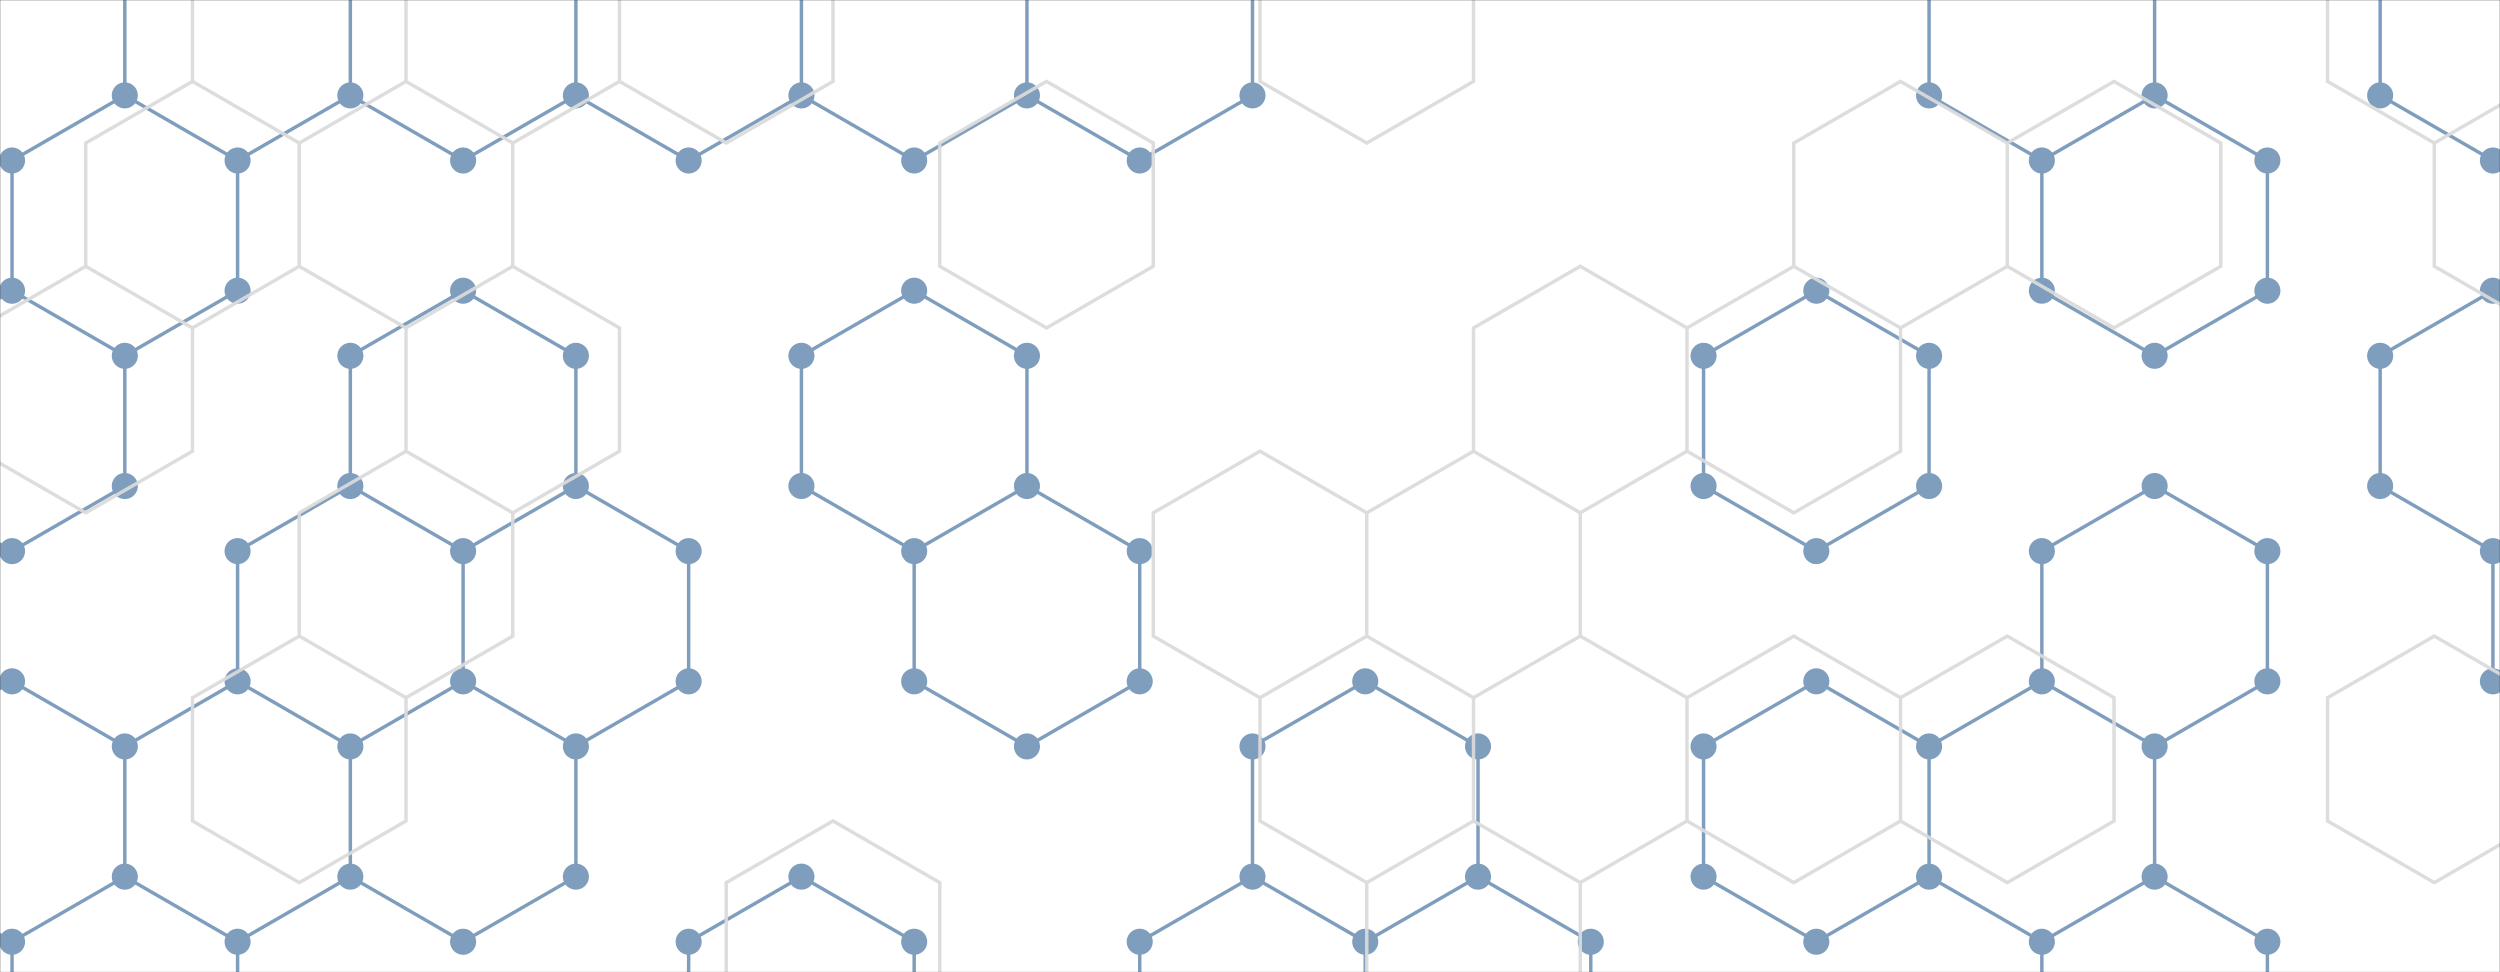 <svg xmlns="http://www.w3.org/2000/svg" version="1.1" xmlns:xlink="http://www.w3.org/1999/xlink" xmlns:svgjs="http://svgjs.com/svgjs" width="1440" height="560" preserveAspectRatio="none" viewBox="0 0 1440 560"><rect x="0" y="0" width="1440" height="560" fill="#333333" stroke="none"/><g mask="url(&quot;#SvgjsMask1038&quot;)" fill="none"><rect width="1440" height="560" x="0" y="0" fill="rgba(255, 255, 255, 1)"></rect><path d="M71.89 54.95L136.85 92.45L136.85 167.45L71.89 204.95L6.94 167.45L6.94 92.45zM6.94 167.45L71.89 204.95L71.89 279.95L6.94 317.45L-58.01 279.95L-58.01 204.95zM6.94 392.45L71.89 429.95L71.89 504.95L6.94 542.45L-58.01 504.95L-58.01 429.95zM71.89 504.95L136.85 542.45L136.85 617.45L71.89 654.95L6.94 617.45L6.94 542.45zM136.85 -57.55L201.8 -20.05L201.8 54.95L136.85 92.45L71.89 54.95L71.89 -20.05zM201.8 279.95L266.75 317.45L266.75 392.45L201.8 429.95L136.85 392.45L136.85 317.45zM136.85 392.45L201.8 429.95L201.8 504.95L136.85 542.45L71.89 504.95L71.89 429.95zM266.75 -57.55L331.71 -20.05L331.71 54.95L266.75 92.45L201.8 54.95L201.8 -20.05zM266.75 167.45L331.71 204.95L331.71 279.95L266.75 317.45L201.8 279.95L201.8 204.95zM331.71 279.95L396.66 317.45L396.66 392.45L331.71 429.95L266.75 392.45L266.75 317.45zM266.75 392.45L331.71 429.95L331.71 504.95L266.75 542.45L201.8 504.95L201.8 429.95zM396.66 -57.55L461.62 -20.05L461.62 54.95L396.66 92.45L331.71 54.95L331.71 -20.05zM461.62 504.95L526.57 542.45L526.57 617.45L461.62 654.95L396.66 617.45L396.66 542.45zM526.57 -57.55L591.52 -20.05L591.52 54.95L526.57 92.45L461.62 54.95L461.62 -20.05zM526.57 167.45L591.52 204.95L591.52 279.95L526.57 317.45L461.62 279.95L461.62 204.95zM591.52 279.95L656.48 317.45L656.48 392.45L591.52 429.95L526.57 392.45L526.57 317.45zM656.48 -57.55L721.43 -20.05L721.43 54.95L656.48 92.45L591.52 54.95L591.52 -20.05zM721.43 504.95L786.39 542.45L786.39 617.45L721.43 654.95L656.48 617.45L656.48 542.45zM786.38 392.45L851.34 429.95L851.34 504.95L786.38 542.45L721.43 504.95L721.43 429.95zM851.34 504.95L916.29 542.45L916.29 617.45L851.34 654.95L786.38 617.45L786.38 542.45zM1046.2 167.45L1111.15 204.95L1111.15 279.95L1046.2 317.45L981.25 279.95L981.25 204.95zM1046.2 392.45L1111.15 429.95L1111.15 504.95L1046.2 542.45L981.25 504.95L981.25 429.95zM1176.11 -57.55L1241.06 -20.05L1241.06 54.95L1176.11 92.45L1111.15 54.95L1111.15 -20.05zM1241.06 54.95L1306.01 92.45L1306.01 167.45L1241.06 204.95L1176.11 167.45L1176.11 92.45zM1241.06 279.95L1306.01 317.45L1306.01 392.45L1241.06 429.95L1176.11 392.45L1176.11 317.45zM1176.11 392.45L1241.06 429.95L1241.06 504.95L1176.11 542.45L1111.15 504.95L1111.15 429.95zM1241.06 504.95L1306.01 542.45L1306.01 617.45L1241.06 654.95L1176.11 617.45L1176.11 542.45zM1435.92 -57.55L1500.88 -20.05L1500.88 54.95L1435.92 92.45L1370.97 54.95L1370.97 -20.05zM1435.92 167.45L1500.88 204.95L1500.88 279.95L1435.92 317.45L1370.97 279.95L1370.97 204.95zM1500.88 279.95L1565.83 317.45L1565.83 392.45L1500.88 429.95L1435.92 392.45L1435.92 317.45z" stroke="rgba(127, 157, 188, 1)" stroke-width="2"></path><path d="M64.39 54.95 a7.5 7.5 0 1 0 15 0 a7.5 7.5 0 1 0 -15 0zM129.35 92.45 a7.5 7.5 0 1 0 15 0 a7.5 7.5 0 1 0 -15 0zM129.35 167.45 a7.5 7.5 0 1 0 15 0 a7.5 7.5 0 1 0 -15 0zM64.39 204.95 a7.5 7.5 0 1 0 15 0 a7.5 7.5 0 1 0 -15 0zM-0.56 167.45 a7.5 7.5 0 1 0 15 0 a7.5 7.5 0 1 0 -15 0zM-0.56 92.45 a7.5 7.5 0 1 0 15 0 a7.5 7.5 0 1 0 -15 0zM64.39 279.95 a7.5 7.5 0 1 0 15 0 a7.5 7.5 0 1 0 -15 0zM-0.56 317.45 a7.5 7.5 0 1 0 15 0 a7.5 7.5 0 1 0 -15 0zM-65.51 279.95 a7.5 7.5 0 1 0 15 0 a7.5 7.5 0 1 0 -15 0zM-65.51 204.95 a7.5 7.5 0 1 0 15 0 a7.5 7.5 0 1 0 -15 0zM-0.56 392.45 a7.5 7.5 0 1 0 15 0 a7.5 7.5 0 1 0 -15 0zM64.39 429.95 a7.5 7.5 0 1 0 15 0 a7.5 7.5 0 1 0 -15 0zM64.39 504.95 a7.5 7.5 0 1 0 15 0 a7.5 7.5 0 1 0 -15 0zM-0.56 542.45 a7.5 7.5 0 1 0 15 0 a7.5 7.5 0 1 0 -15 0zM-65.51 504.95 a7.5 7.5 0 1 0 15 0 a7.5 7.5 0 1 0 -15 0zM-65.51 429.95 a7.5 7.5 0 1 0 15 0 a7.5 7.5 0 1 0 -15 0zM129.35 542.45 a7.5 7.5 0 1 0 15 0 a7.5 7.5 0 1 0 -15 0zM129.35 617.45 a7.5 7.5 0 1 0 15 0 a7.5 7.5 0 1 0 -15 0zM64.39 654.95 a7.5 7.5 0 1 0 15 0 a7.5 7.5 0 1 0 -15 0zM-0.56 617.45 a7.5 7.5 0 1 0 15 0 a7.5 7.5 0 1 0 -15 0zM129.35 -57.55 a7.5 7.5 0 1 0 15 0 a7.5 7.5 0 1 0 -15 0zM194.3 -20.05 a7.5 7.5 0 1 0 15 0 a7.5 7.5 0 1 0 -15 0zM194.3 54.95 a7.5 7.5 0 1 0 15 0 a7.5 7.5 0 1 0 -15 0zM64.39 -20.05 a7.5 7.5 0 1 0 15 0 a7.5 7.5 0 1 0 -15 0zM194.3 279.95 a7.5 7.5 0 1 0 15 0 a7.5 7.5 0 1 0 -15 0zM259.25 317.45 a7.5 7.5 0 1 0 15 0 a7.5 7.5 0 1 0 -15 0zM259.25 392.45 a7.5 7.5 0 1 0 15 0 a7.5 7.5 0 1 0 -15 0zM194.3 429.95 a7.5 7.5 0 1 0 15 0 a7.5 7.5 0 1 0 -15 0zM129.35 392.45 a7.5 7.5 0 1 0 15 0 a7.5 7.5 0 1 0 -15 0zM129.35 317.45 a7.5 7.5 0 1 0 15 0 a7.5 7.5 0 1 0 -15 0zM194.3 504.95 a7.5 7.5 0 1 0 15 0 a7.5 7.5 0 1 0 -15 0zM259.25 -57.55 a7.5 7.5 0 1 0 15 0 a7.5 7.5 0 1 0 -15 0zM324.21 -20.05 a7.5 7.5 0 1 0 15 0 a7.5 7.5 0 1 0 -15 0zM324.21 54.95 a7.5 7.5 0 1 0 15 0 a7.5 7.5 0 1 0 -15 0zM259.25 92.45 a7.5 7.5 0 1 0 15 0 a7.5 7.5 0 1 0 -15 0zM259.25 167.45 a7.5 7.5 0 1 0 15 0 a7.5 7.5 0 1 0 -15 0zM324.21 204.95 a7.5 7.5 0 1 0 15 0 a7.5 7.5 0 1 0 -15 0zM324.21 279.95 a7.5 7.5 0 1 0 15 0 a7.5 7.5 0 1 0 -15 0zM194.3 204.95 a7.5 7.5 0 1 0 15 0 a7.5 7.5 0 1 0 -15 0zM389.16 317.45 a7.5 7.5 0 1 0 15 0 a7.5 7.5 0 1 0 -15 0zM389.16 392.45 a7.5 7.5 0 1 0 15 0 a7.5 7.5 0 1 0 -15 0zM324.21 429.95 a7.5 7.5 0 1 0 15 0 a7.5 7.5 0 1 0 -15 0zM324.21 504.95 a7.5 7.5 0 1 0 15 0 a7.5 7.5 0 1 0 -15 0zM259.25 542.45 a7.5 7.5 0 1 0 15 0 a7.5 7.5 0 1 0 -15 0zM389.16 -57.55 a7.5 7.5 0 1 0 15 0 a7.5 7.5 0 1 0 -15 0zM454.12 -20.05 a7.5 7.5 0 1 0 15 0 a7.5 7.5 0 1 0 -15 0zM454.12 54.95 a7.5 7.5 0 1 0 15 0 a7.5 7.5 0 1 0 -15 0zM389.16 92.45 a7.5 7.5 0 1 0 15 0 a7.5 7.5 0 1 0 -15 0zM454.12 504.95 a7.5 7.5 0 1 0 15 0 a7.5 7.5 0 1 0 -15 0zM519.07 542.45 a7.5 7.5 0 1 0 15 0 a7.5 7.5 0 1 0 -15 0zM519.07 617.45 a7.5 7.5 0 1 0 15 0 a7.5 7.5 0 1 0 -15 0zM454.12 654.95 a7.5 7.5 0 1 0 15 0 a7.5 7.5 0 1 0 -15 0zM389.16 617.45 a7.5 7.5 0 1 0 15 0 a7.5 7.5 0 1 0 -15 0zM389.16 542.45 a7.5 7.5 0 1 0 15 0 a7.5 7.5 0 1 0 -15 0zM519.07 -57.55 a7.5 7.5 0 1 0 15 0 a7.5 7.5 0 1 0 -15 0zM584.02 -20.05 a7.5 7.5 0 1 0 15 0 a7.5 7.5 0 1 0 -15 0zM584.02 54.95 a7.5 7.5 0 1 0 15 0 a7.5 7.5 0 1 0 -15 0zM519.07 92.45 a7.5 7.5 0 1 0 15 0 a7.5 7.5 0 1 0 -15 0zM519.07 167.45 a7.5 7.5 0 1 0 15 0 a7.5 7.5 0 1 0 -15 0zM584.02 204.95 a7.5 7.5 0 1 0 15 0 a7.5 7.5 0 1 0 -15 0zM584.02 279.95 a7.5 7.5 0 1 0 15 0 a7.5 7.5 0 1 0 -15 0zM519.07 317.45 a7.5 7.5 0 1 0 15 0 a7.5 7.5 0 1 0 -15 0zM454.12 279.95 a7.5 7.5 0 1 0 15 0 a7.5 7.5 0 1 0 -15 0zM454.12 204.95 a7.5 7.5 0 1 0 15 0 a7.5 7.5 0 1 0 -15 0zM648.98 317.45 a7.5 7.5 0 1 0 15 0 a7.5 7.5 0 1 0 -15 0zM648.98 392.45 a7.5 7.5 0 1 0 15 0 a7.5 7.5 0 1 0 -15 0zM584.02 429.95 a7.5 7.5 0 1 0 15 0 a7.5 7.5 0 1 0 -15 0zM519.07 392.45 a7.5 7.5 0 1 0 15 0 a7.5 7.5 0 1 0 -15 0zM648.98 -57.55 a7.5 7.5 0 1 0 15 0 a7.5 7.5 0 1 0 -15 0zM713.93 -20.05 a7.5 7.5 0 1 0 15 0 a7.5 7.5 0 1 0 -15 0zM713.93 54.95 a7.5 7.5 0 1 0 15 0 a7.5 7.5 0 1 0 -15 0zM648.98 92.45 a7.5 7.5 0 1 0 15 0 a7.5 7.5 0 1 0 -15 0zM713.93 504.95 a7.5 7.5 0 1 0 15 0 a7.5 7.5 0 1 0 -15 0zM778.89 542.45 a7.5 7.5 0 1 0 15 0 a7.5 7.5 0 1 0 -15 0zM778.89 617.45 a7.5 7.5 0 1 0 15 0 a7.5 7.5 0 1 0 -15 0zM713.93 654.95 a7.5 7.5 0 1 0 15 0 a7.5 7.5 0 1 0 -15 0zM648.98 617.45 a7.5 7.5 0 1 0 15 0 a7.5 7.5 0 1 0 -15 0zM648.98 542.45 a7.5 7.5 0 1 0 15 0 a7.5 7.5 0 1 0 -15 0zM778.88 392.45 a7.5 7.5 0 1 0 15 0 a7.5 7.5 0 1 0 -15 0zM843.84 429.95 a7.5 7.5 0 1 0 15 0 a7.5 7.5 0 1 0 -15 0zM843.84 504.95 a7.5 7.5 0 1 0 15 0 a7.5 7.5 0 1 0 -15 0zM778.88 542.45 a7.5 7.5 0 1 0 15 0 a7.5 7.5 0 1 0 -15 0zM713.93 429.95 a7.5 7.5 0 1 0 15 0 a7.5 7.5 0 1 0 -15 0zM908.79 542.45 a7.5 7.5 0 1 0 15 0 a7.5 7.5 0 1 0 -15 0zM908.79 617.45 a7.5 7.5 0 1 0 15 0 a7.5 7.5 0 1 0 -15 0zM843.84 654.95 a7.5 7.5 0 1 0 15 0 a7.5 7.5 0 1 0 -15 0zM778.88 617.45 a7.5 7.5 0 1 0 15 0 a7.5 7.5 0 1 0 -15 0zM1038.7 167.45 a7.5 7.5 0 1 0 15 0 a7.5 7.5 0 1 0 -15 0zM1103.65 204.95 a7.5 7.5 0 1 0 15 0 a7.5 7.5 0 1 0 -15 0zM1103.65 279.95 a7.5 7.5 0 1 0 15 0 a7.5 7.5 0 1 0 -15 0zM1038.7 317.45 a7.5 7.5 0 1 0 15 0 a7.5 7.5 0 1 0 -15 0zM973.75 279.95 a7.5 7.5 0 1 0 15 0 a7.5 7.5 0 1 0 -15 0zM973.75 204.95 a7.5 7.5 0 1 0 15 0 a7.5 7.5 0 1 0 -15 0zM1038.7 392.45 a7.5 7.5 0 1 0 15 0 a7.5 7.5 0 1 0 -15 0zM1103.65 429.95 a7.5 7.5 0 1 0 15 0 a7.5 7.5 0 1 0 -15 0zM1103.65 504.95 a7.5 7.5 0 1 0 15 0 a7.5 7.5 0 1 0 -15 0zM1038.7 542.45 a7.5 7.5 0 1 0 15 0 a7.5 7.5 0 1 0 -15 0zM973.75 504.95 a7.5 7.5 0 1 0 15 0 a7.5 7.5 0 1 0 -15 0zM973.75 429.95 a7.5 7.5 0 1 0 15 0 a7.5 7.5 0 1 0 -15 0zM1168.61 -57.55 a7.5 7.5 0 1 0 15 0 a7.5 7.5 0 1 0 -15 0zM1233.56 -20.05 a7.5 7.5 0 1 0 15 0 a7.5 7.5 0 1 0 -15 0zM1233.56 54.95 a7.5 7.5 0 1 0 15 0 a7.5 7.5 0 1 0 -15 0zM1168.61 92.45 a7.5 7.5 0 1 0 15 0 a7.5 7.5 0 1 0 -15 0zM1103.65 54.95 a7.5 7.5 0 1 0 15 0 a7.5 7.5 0 1 0 -15 0zM1103.65 -20.05 a7.5 7.5 0 1 0 15 0 a7.5 7.5 0 1 0 -15 0zM1298.51 92.45 a7.5 7.5 0 1 0 15 0 a7.5 7.5 0 1 0 -15 0zM1298.51 167.45 a7.5 7.5 0 1 0 15 0 a7.5 7.5 0 1 0 -15 0zM1233.56 204.95 a7.5 7.5 0 1 0 15 0 a7.5 7.5 0 1 0 -15 0zM1168.61 167.45 a7.5 7.5 0 1 0 15 0 a7.5 7.5 0 1 0 -15 0zM1233.56 279.95 a7.5 7.5 0 1 0 15 0 a7.5 7.5 0 1 0 -15 0zM1298.51 317.45 a7.5 7.5 0 1 0 15 0 a7.5 7.5 0 1 0 -15 0zM1298.51 392.45 a7.5 7.5 0 1 0 15 0 a7.5 7.5 0 1 0 -15 0zM1233.56 429.95 a7.5 7.5 0 1 0 15 0 a7.5 7.5 0 1 0 -15 0zM1168.61 392.45 a7.5 7.5 0 1 0 15 0 a7.5 7.5 0 1 0 -15 0zM1168.61 317.45 a7.5 7.5 0 1 0 15 0 a7.5 7.5 0 1 0 -15 0zM1233.56 504.95 a7.5 7.5 0 1 0 15 0 a7.5 7.5 0 1 0 -15 0zM1168.61 542.45 a7.5 7.5 0 1 0 15 0 a7.5 7.5 0 1 0 -15 0zM1298.51 542.45 a7.5 7.5 0 1 0 15 0 a7.5 7.5 0 1 0 -15 0zM1298.51 617.45 a7.5 7.5 0 1 0 15 0 a7.5 7.5 0 1 0 -15 0zM1233.56 654.95 a7.5 7.5 0 1 0 15 0 a7.5 7.5 0 1 0 -15 0zM1168.61 617.45 a7.5 7.5 0 1 0 15 0 a7.5 7.5 0 1 0 -15 0zM1428.42 -57.55 a7.5 7.5 0 1 0 15 0 a7.5 7.5 0 1 0 -15 0zM1493.38 -20.05 a7.5 7.5 0 1 0 15 0 a7.5 7.5 0 1 0 -15 0zM1493.38 54.95 a7.5 7.5 0 1 0 15 0 a7.5 7.5 0 1 0 -15 0zM1428.42 92.45 a7.5 7.5 0 1 0 15 0 a7.5 7.5 0 1 0 -15 0zM1363.47 54.95 a7.5 7.5 0 1 0 15 0 a7.5 7.5 0 1 0 -15 0zM1363.47 -20.05 a7.5 7.5 0 1 0 15 0 a7.5 7.5 0 1 0 -15 0zM1428.42 167.45 a7.5 7.5 0 1 0 15 0 a7.5 7.5 0 1 0 -15 0zM1493.38 204.95 a7.5 7.5 0 1 0 15 0 a7.5 7.5 0 1 0 -15 0zM1493.38 279.95 a7.5 7.5 0 1 0 15 0 a7.5 7.5 0 1 0 -15 0zM1428.42 317.45 a7.5 7.5 0 1 0 15 0 a7.5 7.5 0 1 0 -15 0zM1363.47 279.95 a7.5 7.5 0 1 0 15 0 a7.5 7.5 0 1 0 -15 0zM1363.47 204.95 a7.5 7.5 0 1 0 15 0 a7.5 7.5 0 1 0 -15 0zM1558.33 317.45 a7.5 7.5 0 1 0 15 0 a7.5 7.5 0 1 0 -15 0zM1558.33 392.45 a7.5 7.5 0 1 0 15 0 a7.5 7.5 0 1 0 -15 0zM1493.38 429.95 a7.5 7.5 0 1 0 15 0 a7.5 7.5 0 1 0 -15 0zM1428.42 392.45 a7.5 7.5 0 1 0 15 0 a7.5 7.5 0 1 0 -15 0z" fill="rgba(127, 157, 188, 1)"></path><path d="M110.87 46.89L172.36 82.39L172.36 153.39L110.87 188.89L49.38 153.39L49.38 82.39zM49.38 153.39L110.87 188.89L110.87 259.89L49.38 295.39L-12.11 259.89L-12.11 188.89zM172.36 -59.61L233.85 -24.11L233.85 46.89L172.36 82.39L110.87 46.89L110.87 -24.11zM233.85 46.89L295.34 82.39L295.34 153.39L233.85 188.89L172.36 153.39L172.36 82.39zM233.85 259.89L295.34 295.39L295.34 366.39L233.85 401.89L172.36 366.39L172.36 295.39zM172.36 366.39L233.85 401.89L233.85 472.89L172.36 508.39L110.87 472.89L110.87 401.89zM295.34 -59.61L356.83 -24.11L356.83 46.89L295.34 82.39L233.85 46.89L233.85 -24.11zM295.34 153.39L356.83 188.89L356.83 259.89L295.34 295.39L233.85 259.89L233.85 188.89zM418.32 -59.61L479.81 -24.11L479.81 46.89L418.32 82.39L356.83 46.89L356.83 -24.11zM479.81 472.89L541.3 508.39L541.3 579.39L479.81 614.89L418.32 579.39L418.32 508.39zM602.79 46.89L664.28 82.39L664.28 153.39L602.79 188.89L541.3 153.39L541.3 82.39zM725.77 259.89L787.25 295.39L787.25 366.39L725.77 401.89L664.28 366.39L664.28 295.39zM787.25 -59.61L848.74 -24.11L848.74 46.89L787.25 82.39L725.77 46.89L725.77 -24.11zM848.74 259.89L910.23 295.39L910.23 366.39L848.74 401.89L787.25 366.39L787.25 295.39zM787.25 366.39L848.74 401.89L848.74 472.89L787.25 508.39L725.77 472.89L725.77 401.89zM848.74 472.89L910.23 508.39L910.23 579.39L848.74 614.89L787.25 579.39L787.25 508.39zM910.23 153.39L971.72 188.89L971.72 259.89L910.23 295.39L848.74 259.89L848.74 188.89zM910.23 366.39L971.72 401.89L971.72 472.89L910.23 508.39L848.74 472.89L848.74 401.89zM1094.7 46.89L1156.19 82.39L1156.19 153.39L1094.7 188.89L1033.21 153.39L1033.21 82.39zM1033.21 153.39L1094.7 188.89L1094.7 259.89L1033.21 295.39L971.72 259.89L971.72 188.89zM1033.21 366.39L1094.7 401.89L1094.7 472.89L1033.21 508.39L971.72 472.89L971.72 401.89zM1217.68 46.89L1279.17 82.39L1279.17 153.39L1217.68 188.89L1156.19 153.39L1156.19 82.39zM1156.19 366.39L1217.68 401.89L1217.68 472.89L1156.19 508.39L1094.7 472.89L1094.7 401.89zM1402.15 -59.61L1463.64 -24.11L1463.64 46.89L1402.15 82.39L1340.66 46.89L1340.66 -24.11zM1463.64 46.89L1525.13 82.39L1525.13 153.39L1463.64 188.89L1402.15 153.39L1402.15 82.39zM1402.15 366.39L1463.64 401.89L1463.64 472.89L1402.15 508.39L1340.66 472.89L1340.66 401.89z" stroke="rgba(219, 219, 219, 0.93)" stroke-width="2"></path></g><defs><mask id="SvgjsMask1038"><rect width="1440" height="560" fill="#ffffff"></rect></mask></defs></svg>